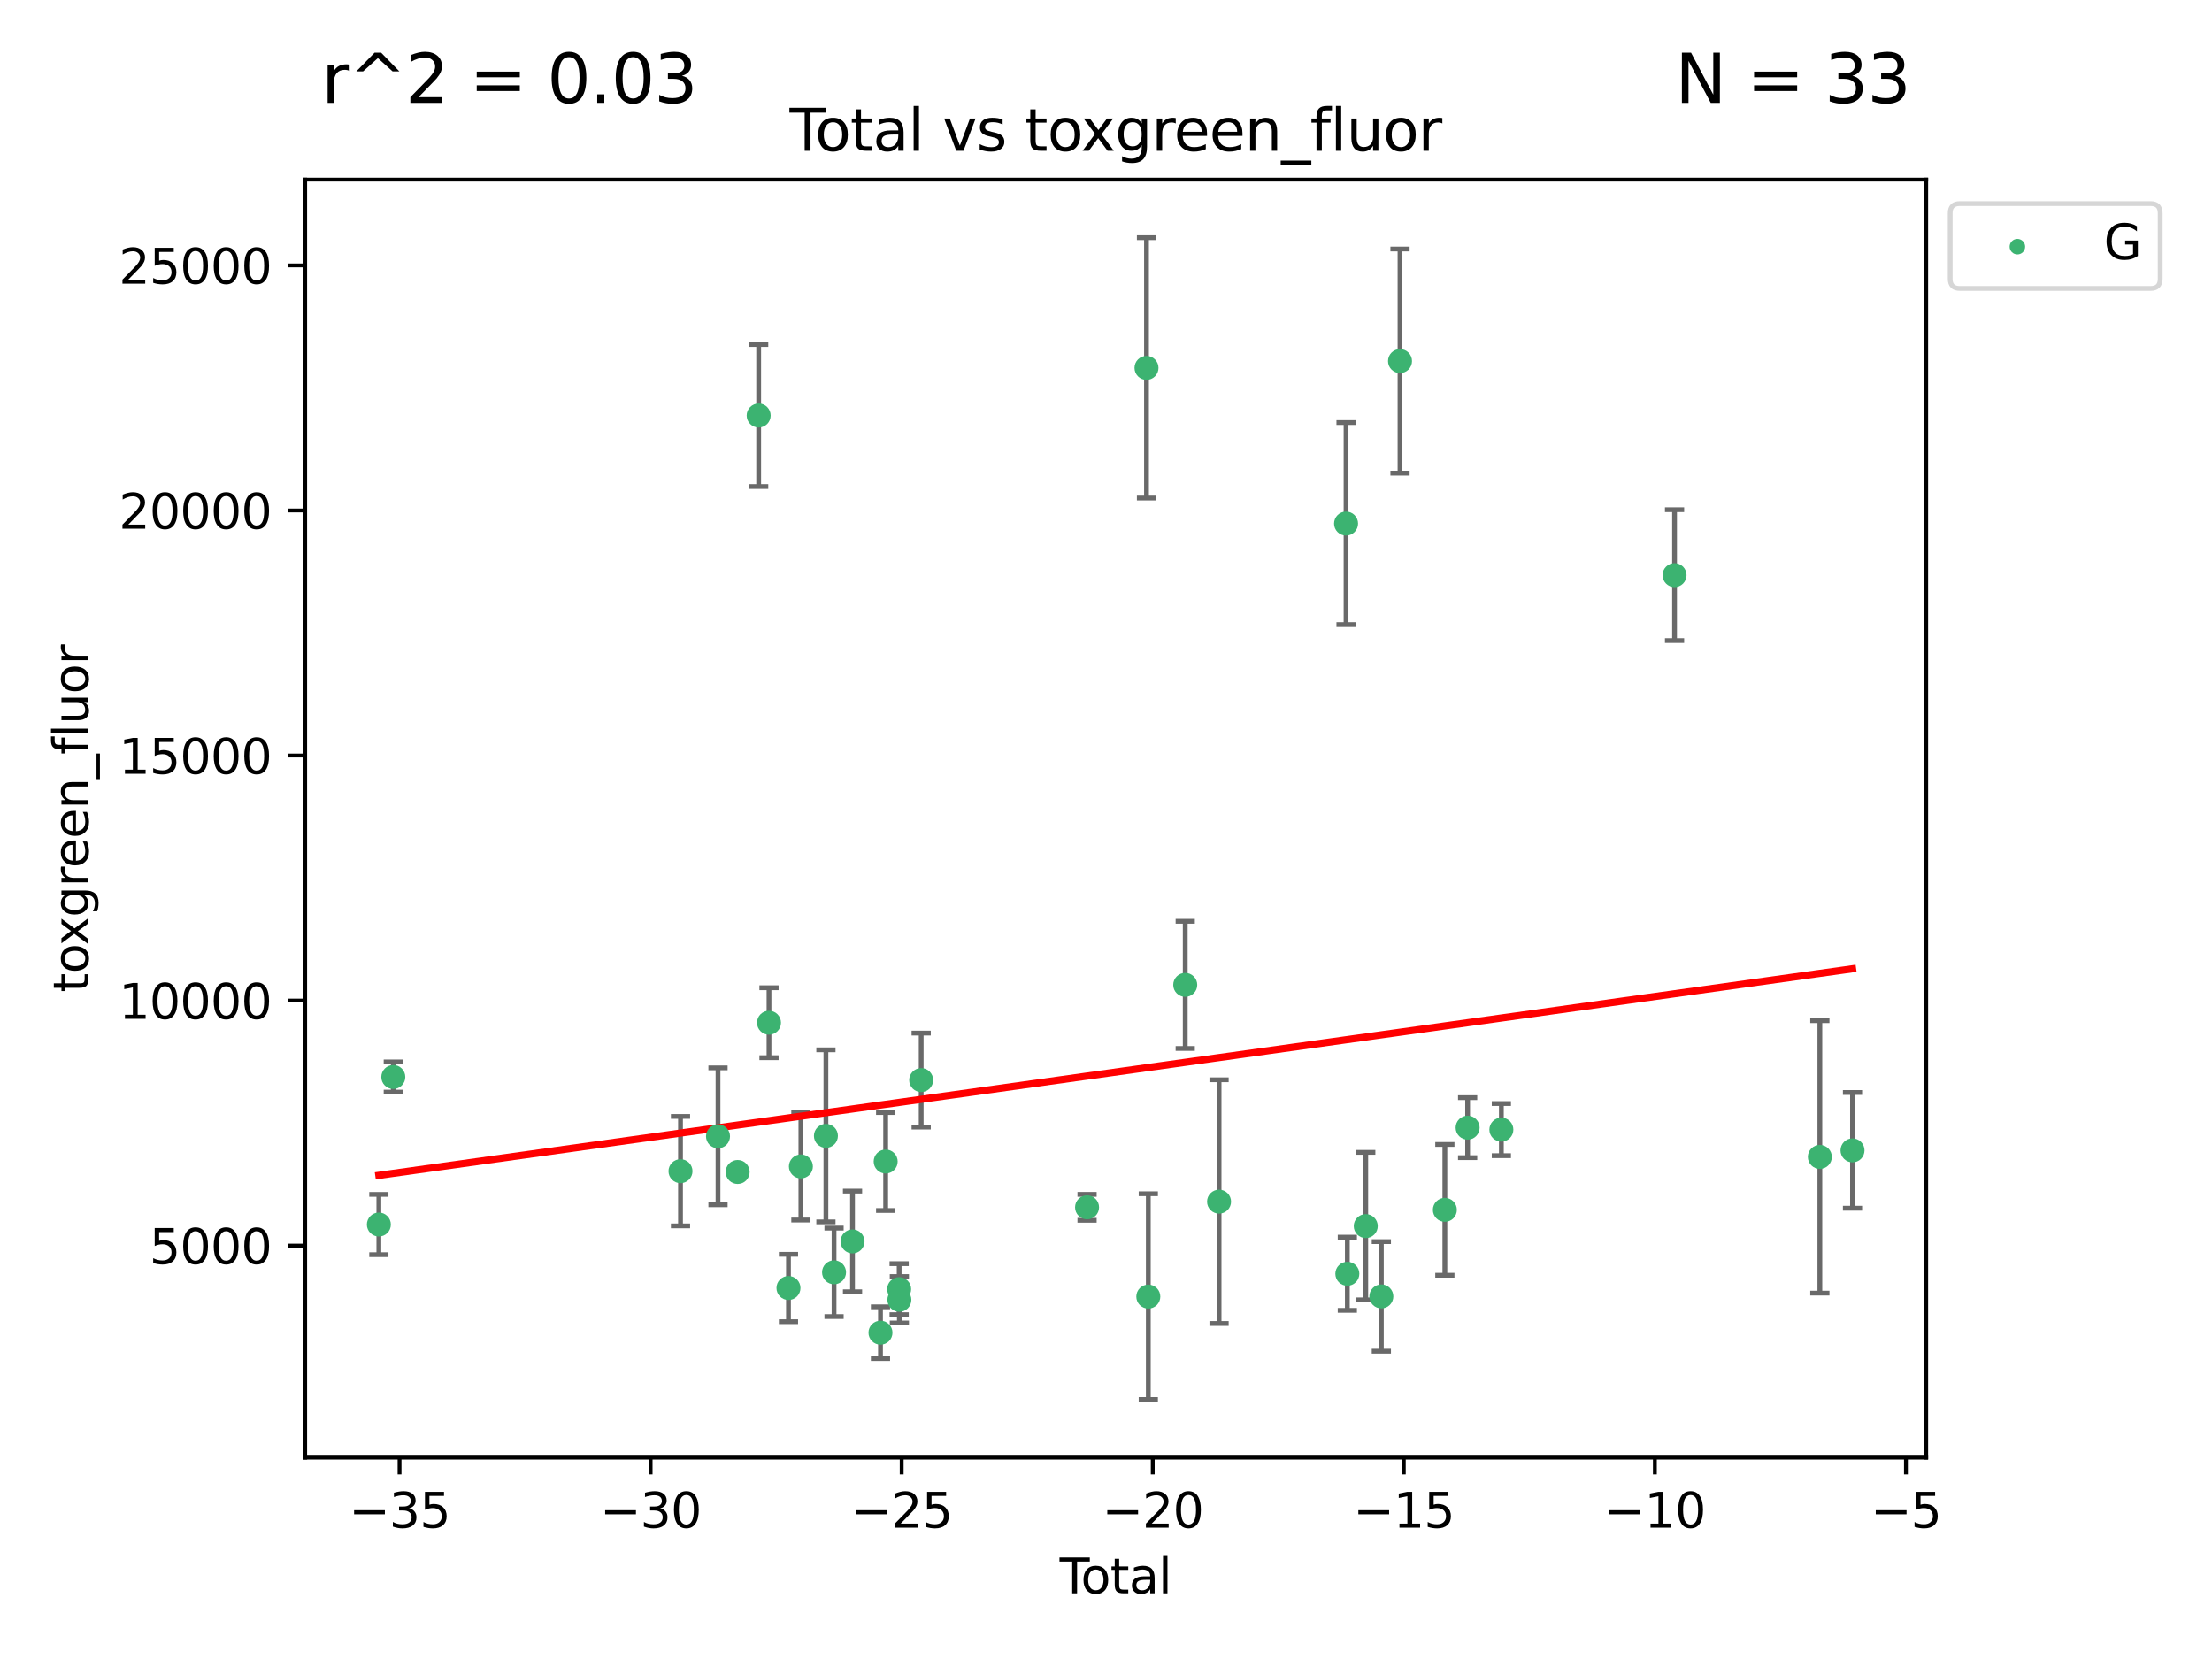 <?xml version="1.0" encoding="utf-8" standalone="no"?>
<!DOCTYPE svg PUBLIC "-//W3C//DTD SVG 1.1//EN"
  "http://www.w3.org/Graphics/SVG/1.1/DTD/svg11.dtd">
<svg xmlns:xlink="http://www.w3.org/1999/xlink" width="460.8pt" height="345.6pt" viewBox="0 0 460.8 345.6" xmlns="http://www.w3.org/2000/svg" version="1.1">
 <defs>
  <style type="text/css">*{stroke-linejoin: round; stroke-linecap: butt}</style>
 </defs>
 <g id="figure_1">
  <g id="patch_1">
   <path d="M 0 345.6 
L 460.8 345.6 
L 460.8 0 
L 0 0 
z
" style="fill: #ffffff"/>
  </g>
  <g id="axes_1">
   <g id="patch_2">
    <path d="M 63.571 303.64 
L 401.26 303.64 
L 401.26 37.411 
L 63.571 37.411 
z
" style="fill: #ffffff"/>
   </g>
   <g id="PathCollection_1">
    <defs>
     <path id="m9c0e271c56" d="M 0 1.118 
C 0.297 1.118 0.581 1 0.791 0.791 
C 1 0.581 1.118 0.297 1.118 0 
C 1.118 -0.297 1 -0.581 0.791 -0.791 
C 0.581 -1 0.297 -1.118 0 -1.118 
C -0.297 -1.118 -0.581 -1 -0.791 -0.791 
C -1 -0.581 -1.118 -0.297 -1.118 0 
C -1.118 0.297 -1 0.581 -0.791 0.791 
C -0.581 1 -0.297 1.118 0 1.118 
z
" style="stroke: #3cb371"/>
    </defs>
    <g clip-path="url(#p7ddadb2849)">
     <use xlink:href="#m9c0e271c56" x="78.921" y="255.092" style="fill: #3cb371; stroke: #3cb371"/>
     <use xlink:href="#m9c0e271c56" x="81.93" y="224.358" style="fill: #3cb371; stroke: #3cb371"/>
     <use xlink:href="#m9c0e271c56" x="141.76" y="243.976" style="fill: #3cb371; stroke: #3cb371"/>
     <use xlink:href="#m9c0e271c56" x="149.573" y="236.713" style="fill: #3cb371; stroke: #3cb371"/>
     <use xlink:href="#m9c0e271c56" x="153.665" y="244.142" style="fill: #3cb371; stroke: #3cb371"/>
     <use xlink:href="#m9c0e271c56" x="158.042" y="86.56" style="fill: #3cb371; stroke: #3cb371"/>
     <use xlink:href="#m9c0e271c56" x="160.196" y="213.05" style="fill: #3cb371; stroke: #3cb371"/>
     <use xlink:href="#m9c0e271c56" x="164.252" y="268.315" style="fill: #3cb371; stroke: #3cb371"/>
     <use xlink:href="#m9c0e271c56" x="166.84" y="242.987" style="fill: #3cb371; stroke: #3cb371"/>
     <use xlink:href="#m9c0e271c56" x="172.053" y="236.618" style="fill: #3cb371; stroke: #3cb371"/>
     <use xlink:href="#m9c0e271c56" x="173.747" y="265.048" style="fill: #3cb371; stroke: #3cb371"/>
     <use xlink:href="#m9c0e271c56" x="177.596" y="258.614" style="fill: #3cb371; stroke: #3cb371"/>
     <use xlink:href="#m9c0e271c56" x="183.419" y="277.623" style="fill: #3cb371; stroke: #3cb371"/>
     <use xlink:href="#m9c0e271c56" x="184.499" y="241.963" style="fill: #3cb371; stroke: #3cb371"/>
     <use xlink:href="#m9c0e271c56" x="187.311" y="268.556" style="fill: #3cb371; stroke: #3cb371"/>
     <use xlink:href="#m9c0e271c56" x="187.355" y="270.773" style="fill: #3cb371; stroke: #3cb371"/>
     <use xlink:href="#m9c0e271c56" x="191.898" y="225.001" style="fill: #3cb371; stroke: #3cb371"/>
     <use xlink:href="#m9c0e271c56" x="226.453" y="251.506" style="fill: #3cb371; stroke: #3cb371"/>
     <use xlink:href="#m9c0e271c56" x="238.835" y="76.634" style="fill: #3cb371; stroke: #3cb371"/>
     <use xlink:href="#m9c0e271c56" x="239.213" y="270.106" style="fill: #3cb371; stroke: #3cb371"/>
     <use xlink:href="#m9c0e271c56" x="246.904" y="205.165" style="fill: #3cb371; stroke: #3cb371"/>
     <use xlink:href="#m9c0e271c56" x="253.952" y="250.324" style="fill: #3cb371; stroke: #3cb371"/>
     <use xlink:href="#m9c0e271c56" x="280.407" y="109.072" style="fill: #3cb371; stroke: #3cb371"/>
     <use xlink:href="#m9c0e271c56" x="280.673" y="265.351" style="fill: #3cb371; stroke: #3cb371"/>
     <use xlink:href="#m9c0e271c56" x="284.511" y="255.417" style="fill: #3cb371; stroke: #3cb371"/>
     <use xlink:href="#m9c0e271c56" x="287.76" y="270.07" style="fill: #3cb371; stroke: #3cb371"/>
     <use xlink:href="#m9c0e271c56" x="291.648" y="75.219" style="fill: #3cb371; stroke: #3cb371"/>
     <use xlink:href="#m9c0e271c56" x="300.991" y="252.032" style="fill: #3cb371; stroke: #3cb371"/>
     <use xlink:href="#m9c0e271c56" x="305.733" y="234.911" style="fill: #3cb371; stroke: #3cb371"/>
     <use xlink:href="#m9c0e271c56" x="312.761" y="235.32" style="fill: #3cb371; stroke: #3cb371"/>
     <use xlink:href="#m9c0e271c56" x="348.839" y="119.815" style="fill: #3cb371; stroke: #3cb371"/>
     <use xlink:href="#m9c0e271c56" x="379.109" y="241.003" style="fill: #3cb371; stroke: #3cb371"/>
     <use xlink:href="#m9c0e271c56" x="385.911" y="239.643" style="fill: #3cb371; stroke: #3cb371"/>
    </g>
   </g>
   <g id="matplotlib.axis_1">
    <g id="xtick_1">
     <g id="line2d_1">
      <defs>
       <path id="m44ebde5ed5" d="M 0 0 
L 0 3.5 
" style="stroke: #000000; stroke-width: 0.8"/>
      </defs>
      <g>
       <use xlink:href="#m44ebde5ed5" x="83.232" y="303.64" style="stroke: #000000; stroke-width: 0.8"/>
      </g>
     </g>
     <g id="text_1">
      <!-- −35 -->
      <g transform="translate(72.68 318.238)scale(0.1 -0.1)">
       <defs>
        <path id="DejaVuSans-2212" d="M 678 2272 
L 4684 2272 
L 4684 1741 
L 678 1741 
L 678 2272 
z
" transform="scale(0.016)"/>
        <path id="DejaVuSans-33" d="M 2597 2516 
Q 3050 2419 3304 2112 
Q 3559 1806 3559 1356 
Q 3559 666 3084 287 
Q 2609 -91 1734 -91 
Q 1441 -91 1130 -33 
Q 819 25 488 141 
L 488 750 
Q 750 597 1062 519 
Q 1375 441 1716 441 
Q 2309 441 2620 675 
Q 2931 909 2931 1356 
Q 2931 1769 2642 2001 
Q 2353 2234 1838 2234 
L 1294 2234 
L 1294 2753 
L 1863 2753 
Q 2328 2753 2575 2939 
Q 2822 3125 2822 3475 
Q 2822 3834 2567 4026 
Q 2313 4219 1838 4219 
Q 1578 4219 1281 4162 
Q 984 4106 628 3988 
L 628 4550 
Q 988 4650 1302 4700 
Q 1616 4750 1894 4750 
Q 2613 4750 3031 4423 
Q 3450 4097 3450 3541 
Q 3450 3153 3228 2886 
Q 3006 2619 2597 2516 
z
" transform="scale(0.016)"/>
        <path id="DejaVuSans-35" d="M 691 4666 
L 3169 4666 
L 3169 4134 
L 1269 4134 
L 1269 2991 
Q 1406 3038 1543 3061 
Q 1681 3084 1819 3084 
Q 2600 3084 3056 2656 
Q 3513 2228 3513 1497 
Q 3513 744 3044 326 
Q 2575 -91 1722 -91 
Q 1428 -91 1123 -41 
Q 819 9 494 109 
L 494 744 
Q 775 591 1075 516 
Q 1375 441 1709 441 
Q 2250 441 2565 725 
Q 2881 1009 2881 1497 
Q 2881 1984 2565 2268 
Q 2250 2553 1709 2553 
Q 1456 2553 1204 2497 
Q 953 2441 691 2322 
L 691 4666 
z
" transform="scale(0.016)"/>
       </defs>
       <use xlink:href="#DejaVuSans-2212"/>
       <use xlink:href="#DejaVuSans-33" x="83.789"/>
       <use xlink:href="#DejaVuSans-35" x="147.412"/>
      </g>
     </g>
    </g>
    <g id="xtick_2">
     <g id="line2d_2">
      <g>
       <use xlink:href="#m44ebde5ed5" x="135.534" y="303.64" style="stroke: #000000; stroke-width: 0.8"/>
      </g>
     </g>
     <g id="text_2">
      <!-- −30 -->
      <g transform="translate(124.981 318.238)scale(0.1 -0.1)">
       <defs>
        <path id="DejaVuSans-30" d="M 2034 4250 
Q 1547 4250 1301 3770 
Q 1056 3291 1056 2328 
Q 1056 1369 1301 889 
Q 1547 409 2034 409 
Q 2525 409 2770 889 
Q 3016 1369 3016 2328 
Q 3016 3291 2770 3770 
Q 2525 4250 2034 4250 
z
M 2034 4750 
Q 2819 4750 3233 4129 
Q 3647 3509 3647 2328 
Q 3647 1150 3233 529 
Q 2819 -91 2034 -91 
Q 1250 -91 836 529 
Q 422 1150 422 2328 
Q 422 3509 836 4129 
Q 1250 4750 2034 4750 
z
" transform="scale(0.016)"/>
       </defs>
       <use xlink:href="#DejaVuSans-2212"/>
       <use xlink:href="#DejaVuSans-33" x="83.789"/>
       <use xlink:href="#DejaVuSans-30" x="147.412"/>
      </g>
     </g>
    </g>
    <g id="xtick_3">
     <g id="line2d_3">
      <g>
       <use xlink:href="#m44ebde5ed5" x="187.835" y="303.64" style="stroke: #000000; stroke-width: 0.8"/>
      </g>
     </g>
     <g id="text_3">
      <!-- −25 -->
      <g transform="translate(177.283 318.238)scale(0.1 -0.1)">
       <defs>
        <path id="DejaVuSans-32" d="M 1228 531 
L 3431 531 
L 3431 0 
L 469 0 
L 469 531 
Q 828 903 1448 1529 
Q 2069 2156 2228 2338 
Q 2531 2678 2651 2914 
Q 2772 3150 2772 3378 
Q 2772 3750 2511 3984 
Q 2250 4219 1831 4219 
Q 1534 4219 1204 4116 
Q 875 4013 500 3803 
L 500 4441 
Q 881 4594 1212 4672 
Q 1544 4750 1819 4750 
Q 2544 4750 2975 4387 
Q 3406 4025 3406 3419 
Q 3406 3131 3298 2873 
Q 3191 2616 2906 2266 
Q 2828 2175 2409 1742 
Q 1991 1309 1228 531 
z
" transform="scale(0.016)"/>
       </defs>
       <use xlink:href="#DejaVuSans-2212"/>
       <use xlink:href="#DejaVuSans-32" x="83.789"/>
       <use xlink:href="#DejaVuSans-35" x="147.412"/>
      </g>
     </g>
    </g>
    <g id="xtick_4">
     <g id="line2d_4">
      <g>
       <use xlink:href="#m44ebde5ed5" x="240.136" y="303.64" style="stroke: #000000; stroke-width: 0.8"/>
      </g>
     </g>
     <g id="text_4">
      <!-- −20 -->
      <g transform="translate(229.584 318.238)scale(0.1 -0.1)">
       <use xlink:href="#DejaVuSans-2212"/>
       <use xlink:href="#DejaVuSans-32" x="83.789"/>
       <use xlink:href="#DejaVuSans-30" x="147.412"/>
      </g>
     </g>
    </g>
    <g id="xtick_5">
     <g id="line2d_5">
      <g>
       <use xlink:href="#m44ebde5ed5" x="292.437" y="303.64" style="stroke: #000000; stroke-width: 0.8"/>
      </g>
     </g>
     <g id="text_5">
      <!-- −15 -->
      <g transform="translate(281.885 318.238)scale(0.1 -0.1)">
       <defs>
        <path id="DejaVuSans-31" d="M 794 531 
L 1825 531 
L 1825 4091 
L 703 3866 
L 703 4441 
L 1819 4666 
L 2450 4666 
L 2450 531 
L 3481 531 
L 3481 0 
L 794 0 
L 794 531 
z
" transform="scale(0.016)"/>
       </defs>
       <use xlink:href="#DejaVuSans-2212"/>
       <use xlink:href="#DejaVuSans-31" x="83.789"/>
       <use xlink:href="#DejaVuSans-35" x="147.412"/>
      </g>
     </g>
    </g>
    <g id="xtick_6">
     <g id="line2d_6">
      <g>
       <use xlink:href="#m44ebde5ed5" x="344.739" y="303.64" style="stroke: #000000; stroke-width: 0.8"/>
      </g>
     </g>
     <g id="text_6">
      <!-- −10 -->
      <g transform="translate(334.186 318.238)scale(0.1 -0.1)">
       <use xlink:href="#DejaVuSans-2212"/>
       <use xlink:href="#DejaVuSans-31" x="83.789"/>
       <use xlink:href="#DejaVuSans-30" x="147.412"/>
      </g>
     </g>
    </g>
    <g id="xtick_7">
     <g id="line2d_7">
      <g>
       <use xlink:href="#m44ebde5ed5" x="397.04" y="303.64" style="stroke: #000000; stroke-width: 0.8"/>
      </g>
     </g>
     <g id="text_7">
      <!-- −5 -->
      <g transform="translate(389.669 318.238)scale(0.1 -0.1)">
       <use xlink:href="#DejaVuSans-2212"/>
       <use xlink:href="#DejaVuSans-35" x="83.789"/>
      </g>
     </g>
    </g>
    <g id="text_8">
     <!-- Total -->
     <g transform="translate(220.739 331.917)scale(0.1 -0.1)">
      <defs>
       <path id="DejaVuSans-54" d="M -19 4666 
L 3928 4666 
L 3928 4134 
L 2272 4134 
L 2272 0 
L 1638 0 
L 1638 4134 
L -19 4134 
L -19 4666 
z
" transform="scale(0.016)"/>
       <path id="DejaVuSans-6f" d="M 1959 3097 
Q 1497 3097 1228 2736 
Q 959 2375 959 1747 
Q 959 1119 1226 758 
Q 1494 397 1959 397 
Q 2419 397 2687 759 
Q 2956 1122 2956 1747 
Q 2956 2369 2687 2733 
Q 2419 3097 1959 3097 
z
M 1959 3584 
Q 2709 3584 3137 3096 
Q 3566 2609 3566 1747 
Q 3566 888 3137 398 
Q 2709 -91 1959 -91 
Q 1206 -91 779 398 
Q 353 888 353 1747 
Q 353 2609 779 3096 
Q 1206 3584 1959 3584 
z
" transform="scale(0.016)"/>
       <path id="DejaVuSans-74" d="M 1172 4494 
L 1172 3500 
L 2356 3500 
L 2356 3053 
L 1172 3053 
L 1172 1153 
Q 1172 725 1289 603 
Q 1406 481 1766 481 
L 2356 481 
L 2356 0 
L 1766 0 
Q 1100 0 847 248 
Q 594 497 594 1153 
L 594 3053 
L 172 3053 
L 172 3500 
L 594 3500 
L 594 4494 
L 1172 4494 
z
" transform="scale(0.016)"/>
       <path id="DejaVuSans-61" d="M 2194 1759 
Q 1497 1759 1228 1600 
Q 959 1441 959 1056 
Q 959 750 1161 570 
Q 1363 391 1709 391 
Q 2188 391 2477 730 
Q 2766 1069 2766 1631 
L 2766 1759 
L 2194 1759 
z
M 3341 1997 
L 3341 0 
L 2766 0 
L 2766 531 
Q 2569 213 2275 61 
Q 1981 -91 1556 -91 
Q 1019 -91 701 211 
Q 384 513 384 1019 
Q 384 1609 779 1909 
Q 1175 2209 1959 2209 
L 2766 2209 
L 2766 2266 
Q 2766 2663 2505 2880 
Q 2244 3097 1772 3097 
Q 1472 3097 1187 3025 
Q 903 2953 641 2809 
L 641 3341 
Q 956 3463 1253 3523 
Q 1550 3584 1831 3584 
Q 2591 3584 2966 3190 
Q 3341 2797 3341 1997 
z
" transform="scale(0.016)"/>
       <path id="DejaVuSans-6c" d="M 603 4863 
L 1178 4863 
L 1178 0 
L 603 0 
L 603 4863 
z
" transform="scale(0.016)"/>
      </defs>
      <use xlink:href="#DejaVuSans-54"/>
      <use xlink:href="#DejaVuSans-6f" x="44.084"/>
      <use xlink:href="#DejaVuSans-74" x="105.266"/>
      <use xlink:href="#DejaVuSans-61" x="144.475"/>
      <use xlink:href="#DejaVuSans-6c" x="205.754"/>
     </g>
    </g>
   </g>
   <g id="matplotlib.axis_2">
    <g id="ytick_1">
     <g id="line2d_8">
      <defs>
       <path id="maeab89dc00" d="M 0 0 
L -3.5 0 
" style="stroke: #000000; stroke-width: 0.8"/>
      </defs>
      <g>
       <use xlink:href="#maeab89dc00" x="63.571" y="259.485" style="stroke: #000000; stroke-width: 0.8"/>
      </g>
     </g>
     <g id="text_9">
      <!-- 5000 -->
      <g transform="translate(31.121 263.284)scale(0.1 -0.1)">
       <use xlink:href="#DejaVuSans-35"/>
       <use xlink:href="#DejaVuSans-30" x="63.623"/>
       <use xlink:href="#DejaVuSans-30" x="127.246"/>
       <use xlink:href="#DejaVuSans-30" x="190.869"/>
      </g>
     </g>
    </g>
    <g id="ytick_2">
     <g id="line2d_9">
      <g>
       <use xlink:href="#maeab89dc00" x="63.571" y="208.437" style="stroke: #000000; stroke-width: 0.8"/>
      </g>
     </g>
     <g id="text_10">
      <!-- 10000 -->
      <g transform="translate(24.759 212.237)scale(0.1 -0.1)">
       <use xlink:href="#DejaVuSans-31"/>
       <use xlink:href="#DejaVuSans-30" x="63.623"/>
       <use xlink:href="#DejaVuSans-30" x="127.246"/>
       <use xlink:href="#DejaVuSans-30" x="190.869"/>
       <use xlink:href="#DejaVuSans-30" x="254.492"/>
      </g>
     </g>
    </g>
    <g id="ytick_3">
     <g id="line2d_10">
      <g>
       <use xlink:href="#maeab89dc00" x="63.571" y="157.39" style="stroke: #000000; stroke-width: 0.8"/>
      </g>
     </g>
     <g id="text_11">
      <!-- 15000 -->
      <g transform="translate(24.759 161.189)scale(0.1 -0.1)">
       <use xlink:href="#DejaVuSans-31"/>
       <use xlink:href="#DejaVuSans-35" x="63.623"/>
       <use xlink:href="#DejaVuSans-30" x="127.246"/>
       <use xlink:href="#DejaVuSans-30" x="190.869"/>
       <use xlink:href="#DejaVuSans-30" x="254.492"/>
      </g>
     </g>
    </g>
    <g id="ytick_4">
     <g id="line2d_11">
      <g>
       <use xlink:href="#maeab89dc00" x="63.571" y="106.342" style="stroke: #000000; stroke-width: 0.8"/>
      </g>
     </g>
     <g id="text_12">
      <!-- 20000 -->
      <g transform="translate(24.759 110.141)scale(0.1 -0.1)">
       <use xlink:href="#DejaVuSans-32"/>
       <use xlink:href="#DejaVuSans-30" x="63.623"/>
       <use xlink:href="#DejaVuSans-30" x="127.246"/>
       <use xlink:href="#DejaVuSans-30" x="190.869"/>
       <use xlink:href="#DejaVuSans-30" x="254.492"/>
      </g>
     </g>
    </g>
    <g id="ytick_5">
     <g id="line2d_12">
      <g>
       <use xlink:href="#maeab89dc00" x="63.571" y="55.294" style="stroke: #000000; stroke-width: 0.8"/>
      </g>
     </g>
     <g id="text_13">
      <!-- 25000 -->
      <g transform="translate(24.759 59.093)scale(0.1 -0.1)">
       <use xlink:href="#DejaVuSans-32"/>
       <use xlink:href="#DejaVuSans-35" x="63.623"/>
       <use xlink:href="#DejaVuSans-30" x="127.246"/>
       <use xlink:href="#DejaVuSans-30" x="190.869"/>
       <use xlink:href="#DejaVuSans-30" x="254.492"/>
      </g>
     </g>
    </g>
    <g id="text_14">
     <!-- toxgreen_fluor -->
     <g transform="translate(18.401 206.72)rotate(-90)scale(0.1 -0.1)">
      <defs>
       <path id="DejaVuSans-78" d="M 3513 3500 
L 2247 1797 
L 3578 0 
L 2900 0 
L 1881 1375 
L 863 0 
L 184 0 
L 1544 1831 
L 300 3500 
L 978 3500 
L 1906 2253 
L 2834 3500 
L 3513 3500 
z
" transform="scale(0.016)"/>
       <path id="DejaVuSans-67" d="M 2906 1791 
Q 2906 2416 2648 2759 
Q 2391 3103 1925 3103 
Q 1463 3103 1205 2759 
Q 947 2416 947 1791 
Q 947 1169 1205 825 
Q 1463 481 1925 481 
Q 2391 481 2648 825 
Q 2906 1169 2906 1791 
z
M 3481 434 
Q 3481 -459 3084 -895 
Q 2688 -1331 1869 -1331 
Q 1566 -1331 1297 -1286 
Q 1028 -1241 775 -1147 
L 775 -588 
Q 1028 -725 1275 -790 
Q 1522 -856 1778 -856 
Q 2344 -856 2625 -561 
Q 2906 -266 2906 331 
L 2906 616 
Q 2728 306 2450 153 
Q 2172 0 1784 0 
Q 1141 0 747 490 
Q 353 981 353 1791 
Q 353 2603 747 3093 
Q 1141 3584 1784 3584 
Q 2172 3584 2450 3431 
Q 2728 3278 2906 2969 
L 2906 3500 
L 3481 3500 
L 3481 434 
z
" transform="scale(0.016)"/>
       <path id="DejaVuSans-72" d="M 2631 2963 
Q 2534 3019 2420 3045 
Q 2306 3072 2169 3072 
Q 1681 3072 1420 2755 
Q 1159 2438 1159 1844 
L 1159 0 
L 581 0 
L 581 3500 
L 1159 3500 
L 1159 2956 
Q 1341 3275 1631 3429 
Q 1922 3584 2338 3584 
Q 2397 3584 2469 3576 
Q 2541 3569 2628 3553 
L 2631 2963 
z
" transform="scale(0.016)"/>
       <path id="DejaVuSans-65" d="M 3597 1894 
L 3597 1613 
L 953 1613 
Q 991 1019 1311 708 
Q 1631 397 2203 397 
Q 2534 397 2845 478 
Q 3156 559 3463 722 
L 3463 178 
Q 3153 47 2828 -22 
Q 2503 -91 2169 -91 
Q 1331 -91 842 396 
Q 353 884 353 1716 
Q 353 2575 817 3079 
Q 1281 3584 2069 3584 
Q 2775 3584 3186 3129 
Q 3597 2675 3597 1894 
z
M 3022 2063 
Q 3016 2534 2758 2815 
Q 2500 3097 2075 3097 
Q 1594 3097 1305 2825 
Q 1016 2553 972 2059 
L 3022 2063 
z
" transform="scale(0.016)"/>
       <path id="DejaVuSans-6e" d="M 3513 2113 
L 3513 0 
L 2938 0 
L 2938 2094 
Q 2938 2591 2744 2837 
Q 2550 3084 2163 3084 
Q 1697 3084 1428 2787 
Q 1159 2491 1159 1978 
L 1159 0 
L 581 0 
L 581 3500 
L 1159 3500 
L 1159 2956 
Q 1366 3272 1645 3428 
Q 1925 3584 2291 3584 
Q 2894 3584 3203 3211 
Q 3513 2838 3513 2113 
z
" transform="scale(0.016)"/>
       <path id="DejaVuSans-5f" d="M 3263 -1063 
L 3263 -1509 
L -63 -1509 
L -63 -1063 
L 3263 -1063 
z
" transform="scale(0.016)"/>
       <path id="DejaVuSans-66" d="M 2375 4863 
L 2375 4384 
L 1825 4384 
Q 1516 4384 1395 4259 
Q 1275 4134 1275 3809 
L 1275 3500 
L 2222 3500 
L 2222 3053 
L 1275 3053 
L 1275 0 
L 697 0 
L 697 3053 
L 147 3053 
L 147 3500 
L 697 3500 
L 697 3744 
Q 697 4328 969 4595 
Q 1241 4863 1831 4863 
L 2375 4863 
z
" transform="scale(0.016)"/>
       <path id="DejaVuSans-75" d="M 544 1381 
L 544 3500 
L 1119 3500 
L 1119 1403 
Q 1119 906 1312 657 
Q 1506 409 1894 409 
Q 2359 409 2629 706 
Q 2900 1003 2900 1516 
L 2900 3500 
L 3475 3500 
L 3475 0 
L 2900 0 
L 2900 538 
Q 2691 219 2414 64 
Q 2138 -91 1772 -91 
Q 1169 -91 856 284 
Q 544 659 544 1381 
z
M 1991 3584 
L 1991 3584 
z
" transform="scale(0.016)"/>
      </defs>
      <use xlink:href="#DejaVuSans-74"/>
      <use xlink:href="#DejaVuSans-6f" x="39.209"/>
      <use xlink:href="#DejaVuSans-78" x="97.266"/>
      <use xlink:href="#DejaVuSans-67" x="156.445"/>
      <use xlink:href="#DejaVuSans-72" x="219.922"/>
      <use xlink:href="#DejaVuSans-65" x="258.785"/>
      <use xlink:href="#DejaVuSans-65" x="320.309"/>
      <use xlink:href="#DejaVuSans-6e" x="381.832"/>
      <use xlink:href="#DejaVuSans-5f" x="445.211"/>
      <use xlink:href="#DejaVuSans-66" x="495.211"/>
      <use xlink:href="#DejaVuSans-6c" x="530.416"/>
      <use xlink:href="#DejaVuSans-75" x="558.199"/>
      <use xlink:href="#DejaVuSans-6f" x="621.578"/>
      <use xlink:href="#DejaVuSans-72" x="682.76"/>
     </g>
    </g>
   </g>
   <g id="LineCollection_1">
    <path d="M 78.921 261.37 
L 78.921 248.815 
" clip-path="url(#p7ddadb2849)" style="fill: none; stroke: #696969"/>
    <path d="M 81.93 227.503 
L 81.93 221.213 
" clip-path="url(#p7ddadb2849)" style="fill: none; stroke: #696969"/>
    <path d="M 141.76 255.379 
L 141.76 232.572 
" clip-path="url(#p7ddadb2849)" style="fill: none; stroke: #696969"/>
    <path d="M 149.573 250.973 
L 149.573 222.452 
" clip-path="url(#p7ddadb2849)" style="fill: none; stroke: #696969"/>
    <path d="M 153.665 245.009 
L 153.665 243.275 
" clip-path="url(#p7ddadb2849)" style="fill: none; stroke: #696969"/>
    <path d="M 158.042 101.358 
L 158.042 71.762 
" clip-path="url(#p7ddadb2849)" style="fill: none; stroke: #696969"/>
    <path d="M 160.196 220.338 
L 160.196 205.763 
" clip-path="url(#p7ddadb2849)" style="fill: none; stroke: #696969"/>
    <path d="M 164.252 275.332 
L 164.252 261.297 
" clip-path="url(#p7ddadb2849)" style="fill: none; stroke: #696969"/>
    <path d="M 166.84 254.152 
L 166.84 231.823 
" clip-path="url(#p7ddadb2849)" style="fill: none; stroke: #696969"/>
    <path d="M 172.053 254.539 
L 172.053 218.697 
" clip-path="url(#p7ddadb2849)" style="fill: none; stroke: #696969"/>
    <path d="M 173.747 274.259 
L 173.747 255.837 
" clip-path="url(#p7ddadb2849)" style="fill: none; stroke: #696969"/>
    <path d="M 177.596 269.104 
L 177.596 248.125 
" clip-path="url(#p7ddadb2849)" style="fill: none; stroke: #696969"/>
    <path d="M 183.419 283.007 
L 183.419 272.238 
" clip-path="url(#p7ddadb2849)" style="fill: none; stroke: #696969"/>
    <path d="M 184.499 252.171 
L 184.499 231.755 
" clip-path="url(#p7ddadb2849)" style="fill: none; stroke: #696969"/>
    <path d="M 187.311 273.867 
L 187.311 263.245 
" clip-path="url(#p7ddadb2849)" style="fill: none; stroke: #696969"/>
    <path d="M 187.355 275.609 
L 187.355 265.938 
" clip-path="url(#p7ddadb2849)" style="fill: none; stroke: #696969"/>
    <path d="M 191.898 234.788 
L 191.898 215.213 
" clip-path="url(#p7ddadb2849)" style="fill: none; stroke: #696969"/>
    <path d="M 226.453 254.204 
L 226.453 248.809 
" clip-path="url(#p7ddadb2849)" style="fill: none; stroke: #696969"/>
    <path d="M 238.835 103.756 
L 238.835 49.513 
" clip-path="url(#p7ddadb2849)" style="fill: none; stroke: #696969"/>
    <path d="M 239.213 291.539 
L 239.213 248.674 
" clip-path="url(#p7ddadb2849)" style="fill: none; stroke: #696969"/>
    <path d="M 246.904 218.413 
L 246.904 191.917 
" clip-path="url(#p7ddadb2849)" style="fill: none; stroke: #696969"/>
    <path d="M 253.952 275.706 
L 253.952 224.942 
" clip-path="url(#p7ddadb2849)" style="fill: none; stroke: #696969"/>
    <path d="M 280.407 130.119 
L 280.407 88.026 
" clip-path="url(#p7ddadb2849)" style="fill: none; stroke: #696969"/>
    <path d="M 280.673 272.971 
L 280.673 257.73 
" clip-path="url(#p7ddadb2849)" style="fill: none; stroke: #696969"/>
    <path d="M 284.511 270.785 
L 284.511 240.05 
" clip-path="url(#p7ddadb2849)" style="fill: none; stroke: #696969"/>
    <path d="M 287.76 281.481 
L 287.76 258.66 
" clip-path="url(#p7ddadb2849)" style="fill: none; stroke: #696969"/>
    <path d="M 291.648 98.563 
L 291.648 51.875 
" clip-path="url(#p7ddadb2849)" style="fill: none; stroke: #696969"/>
    <path d="M 300.991 265.661 
L 300.991 238.404 
" clip-path="url(#p7ddadb2849)" style="fill: none; stroke: #696969"/>
    <path d="M 305.733 241.16 
L 305.733 228.663 
" clip-path="url(#p7ddadb2849)" style="fill: none; stroke: #696969"/>
    <path d="M 312.761 240.747 
L 312.761 229.893 
" clip-path="url(#p7ddadb2849)" style="fill: none; stroke: #696969"/>
    <path d="M 348.839 133.439 
L 348.839 106.19 
" clip-path="url(#p7ddadb2849)" style="fill: none; stroke: #696969"/>
    <path d="M 379.109 269.381 
L 379.109 212.624 
" clip-path="url(#p7ddadb2849)" style="fill: none; stroke: #696969"/>
    <path d="M 385.911 251.697 
L 385.911 227.588 
" clip-path="url(#p7ddadb2849)" style="fill: none; stroke: #696969"/>
   </g>
   <g id="line2d_13">
    <defs>
     <path id="md613ab8e6b" d="M 2 0 
L -2 -0 
" style="stroke: #696969"/>
    </defs>
    <g clip-path="url(#p7ddadb2849)">
     <use xlink:href="#md613ab8e6b" x="78.921" y="261.37" style="fill: #696969; stroke: #696969"/>
     <use xlink:href="#md613ab8e6b" x="81.93" y="227.503" style="fill: #696969; stroke: #696969"/>
     <use xlink:href="#md613ab8e6b" x="141.76" y="255.379" style="fill: #696969; stroke: #696969"/>
     <use xlink:href="#md613ab8e6b" x="149.573" y="250.973" style="fill: #696969; stroke: #696969"/>
     <use xlink:href="#md613ab8e6b" x="153.665" y="245.009" style="fill: #696969; stroke: #696969"/>
     <use xlink:href="#md613ab8e6b" x="158.042" y="101.358" style="fill: #696969; stroke: #696969"/>
     <use xlink:href="#md613ab8e6b" x="160.196" y="220.338" style="fill: #696969; stroke: #696969"/>
     <use xlink:href="#md613ab8e6b" x="164.252" y="275.332" style="fill: #696969; stroke: #696969"/>
     <use xlink:href="#md613ab8e6b" x="166.84" y="254.152" style="fill: #696969; stroke: #696969"/>
     <use xlink:href="#md613ab8e6b" x="172.053" y="254.539" style="fill: #696969; stroke: #696969"/>
     <use xlink:href="#md613ab8e6b" x="173.747" y="274.259" style="fill: #696969; stroke: #696969"/>
     <use xlink:href="#md613ab8e6b" x="177.596" y="269.104" style="fill: #696969; stroke: #696969"/>
     <use xlink:href="#md613ab8e6b" x="183.419" y="283.007" style="fill: #696969; stroke: #696969"/>
     <use xlink:href="#md613ab8e6b" x="184.499" y="252.171" style="fill: #696969; stroke: #696969"/>
     <use xlink:href="#md613ab8e6b" x="187.311" y="273.867" style="fill: #696969; stroke: #696969"/>
     <use xlink:href="#md613ab8e6b" x="187.355" y="275.609" style="fill: #696969; stroke: #696969"/>
     <use xlink:href="#md613ab8e6b" x="191.898" y="234.788" style="fill: #696969; stroke: #696969"/>
     <use xlink:href="#md613ab8e6b" x="226.453" y="254.204" style="fill: #696969; stroke: #696969"/>
     <use xlink:href="#md613ab8e6b" x="238.835" y="103.756" style="fill: #696969; stroke: #696969"/>
     <use xlink:href="#md613ab8e6b" x="239.213" y="291.539" style="fill: #696969; stroke: #696969"/>
     <use xlink:href="#md613ab8e6b" x="246.904" y="218.413" style="fill: #696969; stroke: #696969"/>
     <use xlink:href="#md613ab8e6b" x="253.952" y="275.706" style="fill: #696969; stroke: #696969"/>
     <use xlink:href="#md613ab8e6b" x="280.407" y="130.119" style="fill: #696969; stroke: #696969"/>
     <use xlink:href="#md613ab8e6b" x="280.673" y="272.971" style="fill: #696969; stroke: #696969"/>
     <use xlink:href="#md613ab8e6b" x="284.511" y="270.785" style="fill: #696969; stroke: #696969"/>
     <use xlink:href="#md613ab8e6b" x="287.76" y="281.481" style="fill: #696969; stroke: #696969"/>
     <use xlink:href="#md613ab8e6b" x="291.648" y="98.563" style="fill: #696969; stroke: #696969"/>
     <use xlink:href="#md613ab8e6b" x="300.991" y="265.661" style="fill: #696969; stroke: #696969"/>
     <use xlink:href="#md613ab8e6b" x="305.733" y="241.16" style="fill: #696969; stroke: #696969"/>
     <use xlink:href="#md613ab8e6b" x="312.761" y="240.747" style="fill: #696969; stroke: #696969"/>
     <use xlink:href="#md613ab8e6b" x="348.839" y="133.439" style="fill: #696969; stroke: #696969"/>
     <use xlink:href="#md613ab8e6b" x="379.109" y="269.381" style="fill: #696969; stroke: #696969"/>
     <use xlink:href="#md613ab8e6b" x="385.911" y="251.697" style="fill: #696969; stroke: #696969"/>
    </g>
   </g>
   <g id="line2d_14">
    <g clip-path="url(#p7ddadb2849)">
     <use xlink:href="#md613ab8e6b" x="78.921" y="248.815" style="fill: #696969; stroke: #696969"/>
     <use xlink:href="#md613ab8e6b" x="81.93" y="221.213" style="fill: #696969; stroke: #696969"/>
     <use xlink:href="#md613ab8e6b" x="141.76" y="232.572" style="fill: #696969; stroke: #696969"/>
     <use xlink:href="#md613ab8e6b" x="149.573" y="222.452" style="fill: #696969; stroke: #696969"/>
     <use xlink:href="#md613ab8e6b" x="153.665" y="243.275" style="fill: #696969; stroke: #696969"/>
     <use xlink:href="#md613ab8e6b" x="158.042" y="71.762" style="fill: #696969; stroke: #696969"/>
     <use xlink:href="#md613ab8e6b" x="160.196" y="205.763" style="fill: #696969; stroke: #696969"/>
     <use xlink:href="#md613ab8e6b" x="164.252" y="261.297" style="fill: #696969; stroke: #696969"/>
     <use xlink:href="#md613ab8e6b" x="166.84" y="231.823" style="fill: #696969; stroke: #696969"/>
     <use xlink:href="#md613ab8e6b" x="172.053" y="218.697" style="fill: #696969; stroke: #696969"/>
     <use xlink:href="#md613ab8e6b" x="173.747" y="255.837" style="fill: #696969; stroke: #696969"/>
     <use xlink:href="#md613ab8e6b" x="177.596" y="248.125" style="fill: #696969; stroke: #696969"/>
     <use xlink:href="#md613ab8e6b" x="183.419" y="272.238" style="fill: #696969; stroke: #696969"/>
     <use xlink:href="#md613ab8e6b" x="184.499" y="231.755" style="fill: #696969; stroke: #696969"/>
     <use xlink:href="#md613ab8e6b" x="187.311" y="263.245" style="fill: #696969; stroke: #696969"/>
     <use xlink:href="#md613ab8e6b" x="187.355" y="265.938" style="fill: #696969; stroke: #696969"/>
     <use xlink:href="#md613ab8e6b" x="191.898" y="215.213" style="fill: #696969; stroke: #696969"/>
     <use xlink:href="#md613ab8e6b" x="226.453" y="248.809" style="fill: #696969; stroke: #696969"/>
     <use xlink:href="#md613ab8e6b" x="238.835" y="49.513" style="fill: #696969; stroke: #696969"/>
     <use xlink:href="#md613ab8e6b" x="239.213" y="248.674" style="fill: #696969; stroke: #696969"/>
     <use xlink:href="#md613ab8e6b" x="246.904" y="191.917" style="fill: #696969; stroke: #696969"/>
     <use xlink:href="#md613ab8e6b" x="253.952" y="224.942" style="fill: #696969; stroke: #696969"/>
     <use xlink:href="#md613ab8e6b" x="280.407" y="88.026" style="fill: #696969; stroke: #696969"/>
     <use xlink:href="#md613ab8e6b" x="280.673" y="257.73" style="fill: #696969; stroke: #696969"/>
     <use xlink:href="#md613ab8e6b" x="284.511" y="240.05" style="fill: #696969; stroke: #696969"/>
     <use xlink:href="#md613ab8e6b" x="287.76" y="258.66" style="fill: #696969; stroke: #696969"/>
     <use xlink:href="#md613ab8e6b" x="291.648" y="51.875" style="fill: #696969; stroke: #696969"/>
     <use xlink:href="#md613ab8e6b" x="300.991" y="238.404" style="fill: #696969; stroke: #696969"/>
     <use xlink:href="#md613ab8e6b" x="305.733" y="228.663" style="fill: #696969; stroke: #696969"/>
     <use xlink:href="#md613ab8e6b" x="312.761" y="229.893" style="fill: #696969; stroke: #696969"/>
     <use xlink:href="#md613ab8e6b" x="348.839" y="106.19" style="fill: #696969; stroke: #696969"/>
     <use xlink:href="#md613ab8e6b" x="379.109" y="212.624" style="fill: #696969; stroke: #696969"/>
     <use xlink:href="#md613ab8e6b" x="385.911" y="227.588" style="fill: #696969; stroke: #696969"/>
    </g>
   </g>
   <g id="line2d_15">
    <path d="M 78.921 244.845 
L 81.93 244.423 
L 141.76 236.037 
L 149.573 234.942 
L 153.665 234.369 
L 158.042 233.755 
L 160.196 233.453 
L 164.252 232.885 
L 166.84 232.522 
L 172.053 231.791 
L 173.747 231.554 
L 177.596 231.014 
L 183.419 230.198 
L 184.499 230.047 
L 187.311 229.653 
L 187.355 229.647 
L 191.898 229.01 
L 226.453 224.166 
L 238.835 222.431 
L 239.213 222.378 
L 246.904 221.3 
L 253.952 220.312 
L 280.407 216.604 
L 280.673 216.567 
L 284.511 216.029 
L 287.76 215.574 
L 291.648 215.029 
L 300.991 213.719 
L 305.733 213.054 
L 312.761 212.069 
L 348.839 207.012 
L 379.109 202.77 
L 385.911 201.816 
" clip-path="url(#p7ddadb2849)" style="fill: none; stroke: #ff0000; stroke-width: 1.5; stroke-linecap: square"/>
   </g>
   <g id="line2d_16">
    <defs>
     <path id="m720c139539" d="M 0 2 
C 0.53 2 1.039 1.789 1.414 1.414 
C 1.789 1.039 2 0.53 2 0 
C 2 -0.53 1.789 -1.039 1.414 -1.414 
C 1.039 -1.789 0.53 -2 0 -2 
C -0.53 -2 -1.039 -1.789 -1.414 -1.414 
C -1.789 -1.039 -2 -0.53 -2 0 
C -2 0.53 -1.789 1.039 -1.414 1.414 
C -1.039 1.789 -0.53 2 0 2 
z
" style="stroke: #3cb371"/>
    </defs>
    <g clip-path="url(#p7ddadb2849)">
     <use xlink:href="#m720c139539" x="78.921" y="255.092" style="fill: #3cb371; stroke: #3cb371"/>
     <use xlink:href="#m720c139539" x="81.93" y="224.358" style="fill: #3cb371; stroke: #3cb371"/>
     <use xlink:href="#m720c139539" x="141.76" y="243.976" style="fill: #3cb371; stroke: #3cb371"/>
     <use xlink:href="#m720c139539" x="149.573" y="236.713" style="fill: #3cb371; stroke: #3cb371"/>
     <use xlink:href="#m720c139539" x="153.665" y="244.142" style="fill: #3cb371; stroke: #3cb371"/>
     <use xlink:href="#m720c139539" x="158.042" y="86.56" style="fill: #3cb371; stroke: #3cb371"/>
     <use xlink:href="#m720c139539" x="160.196" y="213.05" style="fill: #3cb371; stroke: #3cb371"/>
     <use xlink:href="#m720c139539" x="164.252" y="268.315" style="fill: #3cb371; stroke: #3cb371"/>
     <use xlink:href="#m720c139539" x="166.84" y="242.987" style="fill: #3cb371; stroke: #3cb371"/>
     <use xlink:href="#m720c139539" x="172.053" y="236.618" style="fill: #3cb371; stroke: #3cb371"/>
     <use xlink:href="#m720c139539" x="173.747" y="265.048" style="fill: #3cb371; stroke: #3cb371"/>
     <use xlink:href="#m720c139539" x="177.596" y="258.614" style="fill: #3cb371; stroke: #3cb371"/>
     <use xlink:href="#m720c139539" x="183.419" y="277.623" style="fill: #3cb371; stroke: #3cb371"/>
     <use xlink:href="#m720c139539" x="184.499" y="241.963" style="fill: #3cb371; stroke: #3cb371"/>
     <use xlink:href="#m720c139539" x="187.311" y="268.556" style="fill: #3cb371; stroke: #3cb371"/>
     <use xlink:href="#m720c139539" x="187.355" y="270.773" style="fill: #3cb371; stroke: #3cb371"/>
     <use xlink:href="#m720c139539" x="191.898" y="225.001" style="fill: #3cb371; stroke: #3cb371"/>
     <use xlink:href="#m720c139539" x="226.453" y="251.506" style="fill: #3cb371; stroke: #3cb371"/>
     <use xlink:href="#m720c139539" x="238.835" y="76.634" style="fill: #3cb371; stroke: #3cb371"/>
     <use xlink:href="#m720c139539" x="239.213" y="270.106" style="fill: #3cb371; stroke: #3cb371"/>
     <use xlink:href="#m720c139539" x="246.904" y="205.165" style="fill: #3cb371; stroke: #3cb371"/>
     <use xlink:href="#m720c139539" x="253.952" y="250.324" style="fill: #3cb371; stroke: #3cb371"/>
     <use xlink:href="#m720c139539" x="280.407" y="109.072" style="fill: #3cb371; stroke: #3cb371"/>
     <use xlink:href="#m720c139539" x="280.673" y="265.351" style="fill: #3cb371; stroke: #3cb371"/>
     <use xlink:href="#m720c139539" x="284.511" y="255.417" style="fill: #3cb371; stroke: #3cb371"/>
     <use xlink:href="#m720c139539" x="287.76" y="270.07" style="fill: #3cb371; stroke: #3cb371"/>
     <use xlink:href="#m720c139539" x="291.648" y="75.219" style="fill: #3cb371; stroke: #3cb371"/>
     <use xlink:href="#m720c139539" x="300.991" y="252.032" style="fill: #3cb371; stroke: #3cb371"/>
     <use xlink:href="#m720c139539" x="305.733" y="234.911" style="fill: #3cb371; stroke: #3cb371"/>
     <use xlink:href="#m720c139539" x="312.761" y="235.32" style="fill: #3cb371; stroke: #3cb371"/>
     <use xlink:href="#m720c139539" x="348.839" y="119.815" style="fill: #3cb371; stroke: #3cb371"/>
     <use xlink:href="#m720c139539" x="379.109" y="241.003" style="fill: #3cb371; stroke: #3cb371"/>
     <use xlink:href="#m720c139539" x="385.911" y="239.643" style="fill: #3cb371; stroke: #3cb371"/>
    </g>
   </g>
   <g id="patch_3">
    <path d="M 63.571 303.64 
L 63.571 37.411 
" style="fill: none; stroke: #000000; stroke-width: 0.8; stroke-linejoin: miter; stroke-linecap: square"/>
   </g>
   <g id="patch_4">
    <path d="M 401.26 303.64 
L 401.26 37.411 
" style="fill: none; stroke: #000000; stroke-width: 0.8; stroke-linejoin: miter; stroke-linecap: square"/>
   </g>
   <g id="patch_5">
    <path d="M 63.571 303.64 
L 401.26 303.64 
" style="fill: none; stroke: #000000; stroke-width: 0.8; stroke-linejoin: miter; stroke-linecap: square"/>
   </g>
   <g id="patch_6">
    <path d="M 63.571 37.411 
L 401.26 37.411 
" style="fill: none; stroke: #000000; stroke-width: 0.8; stroke-linejoin: miter; stroke-linecap: square"/>
   </g>
   <g id="text_15">
    <!-- N = 33 -->
    <g transform="translate(348.964 21.426)scale(0.14 -0.14)">
     <defs>
      <path id="DejaVuSans-4e" d="M 628 4666 
L 1478 4666 
L 3547 763 
L 3547 4666 
L 4159 4666 
L 4159 0 
L 3309 0 
L 1241 3903 
L 1241 0 
L 628 0 
L 628 4666 
z
" transform="scale(0.016)"/>
      <path id="DejaVuSans-20" transform="scale(0.016)"/>
      <path id="DejaVuSans-3d" d="M 678 2906 
L 4684 2906 
L 4684 2381 
L 678 2381 
L 678 2906 
z
M 678 1631 
L 4684 1631 
L 4684 1100 
L 678 1100 
L 678 1631 
z
" transform="scale(0.016)"/>
     </defs>
     <use xlink:href="#DejaVuSans-4e"/>
     <use xlink:href="#DejaVuSans-20" x="74.805"/>
     <use xlink:href="#DejaVuSans-3d" x="106.592"/>
     <use xlink:href="#DejaVuSans-20" x="190.381"/>
     <use xlink:href="#DejaVuSans-33" x="222.168"/>
     <use xlink:href="#DejaVuSans-33" x="285.791"/>
    </g>
   </g>
   <g id="text_16">
    <!-- r^2 = 0.03 -->
    <g transform="translate(66.948 21.426)scale(0.14 -0.14)">
     <defs>
      <path id="DejaVuSans-5e" d="M 2988 4666 
L 4684 2925 
L 4056 2925 
L 2681 4159 
L 1306 2925 
L 678 2925 
L 2375 4666 
L 2988 4666 
z
" transform="scale(0.016)"/>
      <path id="DejaVuSans-2e" d="M 684 794 
L 1344 794 
L 1344 0 
L 684 0 
L 684 794 
z
" transform="scale(0.016)"/>
     </defs>
     <use xlink:href="#DejaVuSans-72"/>
     <use xlink:href="#DejaVuSans-5e" x="41.113"/>
     <use xlink:href="#DejaVuSans-32" x="124.902"/>
     <use xlink:href="#DejaVuSans-20" x="188.525"/>
     <use xlink:href="#DejaVuSans-3d" x="220.312"/>
     <use xlink:href="#DejaVuSans-20" x="304.102"/>
     <use xlink:href="#DejaVuSans-30" x="335.889"/>
     <use xlink:href="#DejaVuSans-2e" x="399.512"/>
     <use xlink:href="#DejaVuSans-30" x="431.299"/>
     <use xlink:href="#DejaVuSans-33" x="494.922"/>
    </g>
   </g>
   <g id="text_17">
    <!-- Total vs toxgreen_fluor -->
    <g transform="translate(164.48 31.411)scale(0.12 -0.12)">
     <defs>
      <path id="DejaVuSans-76" d="M 191 3500 
L 800 3500 
L 1894 563 
L 2988 3500 
L 3597 3500 
L 2284 0 
L 1503 0 
L 191 3500 
z
" transform="scale(0.016)"/>
      <path id="DejaVuSans-73" d="M 2834 3397 
L 2834 2853 
Q 2591 2978 2328 3040 
Q 2066 3103 1784 3103 
Q 1356 3103 1142 2972 
Q 928 2841 928 2578 
Q 928 2378 1081 2264 
Q 1234 2150 1697 2047 
L 1894 2003 
Q 2506 1872 2764 1633 
Q 3022 1394 3022 966 
Q 3022 478 2636 193 
Q 2250 -91 1575 -91 
Q 1294 -91 989 -36 
Q 684 19 347 128 
L 347 722 
Q 666 556 975 473 
Q 1284 391 1588 391 
Q 1994 391 2212 530 
Q 2431 669 2431 922 
Q 2431 1156 2273 1281 
Q 2116 1406 1581 1522 
L 1381 1569 
Q 847 1681 609 1914 
Q 372 2147 372 2553 
Q 372 3047 722 3315 
Q 1072 3584 1716 3584 
Q 2034 3584 2315 3537 
Q 2597 3491 2834 3397 
z
" transform="scale(0.016)"/>
     </defs>
     <use xlink:href="#DejaVuSans-54"/>
     <use xlink:href="#DejaVuSans-6f" x="44.084"/>
     <use xlink:href="#DejaVuSans-74" x="105.266"/>
     <use xlink:href="#DejaVuSans-61" x="144.475"/>
     <use xlink:href="#DejaVuSans-6c" x="205.754"/>
     <use xlink:href="#DejaVuSans-20" x="233.537"/>
     <use xlink:href="#DejaVuSans-76" x="265.324"/>
     <use xlink:href="#DejaVuSans-73" x="324.504"/>
     <use xlink:href="#DejaVuSans-20" x="376.604"/>
     <use xlink:href="#DejaVuSans-74" x="408.391"/>
     <use xlink:href="#DejaVuSans-6f" x="447.6"/>
     <use xlink:href="#DejaVuSans-78" x="505.656"/>
     <use xlink:href="#DejaVuSans-67" x="564.836"/>
     <use xlink:href="#DejaVuSans-72" x="628.312"/>
     <use xlink:href="#DejaVuSans-65" x="667.176"/>
     <use xlink:href="#DejaVuSans-65" x="728.699"/>
     <use xlink:href="#DejaVuSans-6e" x="790.223"/>
     <use xlink:href="#DejaVuSans-5f" x="853.602"/>
     <use xlink:href="#DejaVuSans-66" x="903.602"/>
     <use xlink:href="#DejaVuSans-6c" x="938.807"/>
     <use xlink:href="#DejaVuSans-75" x="966.59"/>
     <use xlink:href="#DejaVuSans-6f" x="1029.969"/>
     <use xlink:href="#DejaVuSans-72" x="1091.15"/>
    </g>
   </g>
   <g id="legend_1">
    <g id="patch_7">
     <path d="M 408.26 60.089 
L 448.008 60.089 
Q 450.008 60.089 450.008 58.089 
L 450.008 44.411 
Q 450.008 42.411 448.008 42.411 
L 408.26 42.411 
Q 406.26 42.411 406.26 44.411 
L 406.26 58.089 
Q 406.26 60.089 408.26 60.089 
z
" style="fill: #ffffff; opacity: 0.8; stroke: #cccccc; stroke-linejoin: miter"/>
    </g>
    <g id="PathCollection_2">
     <g>
      <use xlink:href="#m9c0e271c56" x="420.26" y="51.385" style="fill: #3cb371; stroke: #3cb371"/>
     </g>
    </g>
    <g id="text_18">
     <!-- G -->
     <g transform="translate(438.26 54.01)scale(0.1 -0.1)">
      <defs>
       <path id="DejaVuSans-47" d="M 3809 666 
L 3809 1919 
L 2778 1919 
L 2778 2438 
L 4434 2438 
L 4434 434 
Q 4069 175 3628 42 
Q 3188 -91 2688 -91 
Q 1594 -91 976 548 
Q 359 1188 359 2328 
Q 359 3472 976 4111 
Q 1594 4750 2688 4750 
Q 3144 4750 3555 4637 
Q 3966 4525 4313 4306 
L 4313 3634 
Q 3963 3931 3569 4081 
Q 3175 4231 2741 4231 
Q 1884 4231 1454 3753 
Q 1025 3275 1025 2328 
Q 1025 1384 1454 906 
Q 1884 428 2741 428 
Q 3075 428 3337 486 
Q 3600 544 3809 666 
z
" transform="scale(0.016)"/>
      </defs>
      <use xlink:href="#DejaVuSans-47"/>
     </g>
    </g>
   </g>
  </g>
 </g>
 <defs>
  <clipPath id="p7ddadb2849">
   <rect x="63.571" y="37.411" width="337.689" height="266.229"/>
  </clipPath>
 </defs>
</svg>
